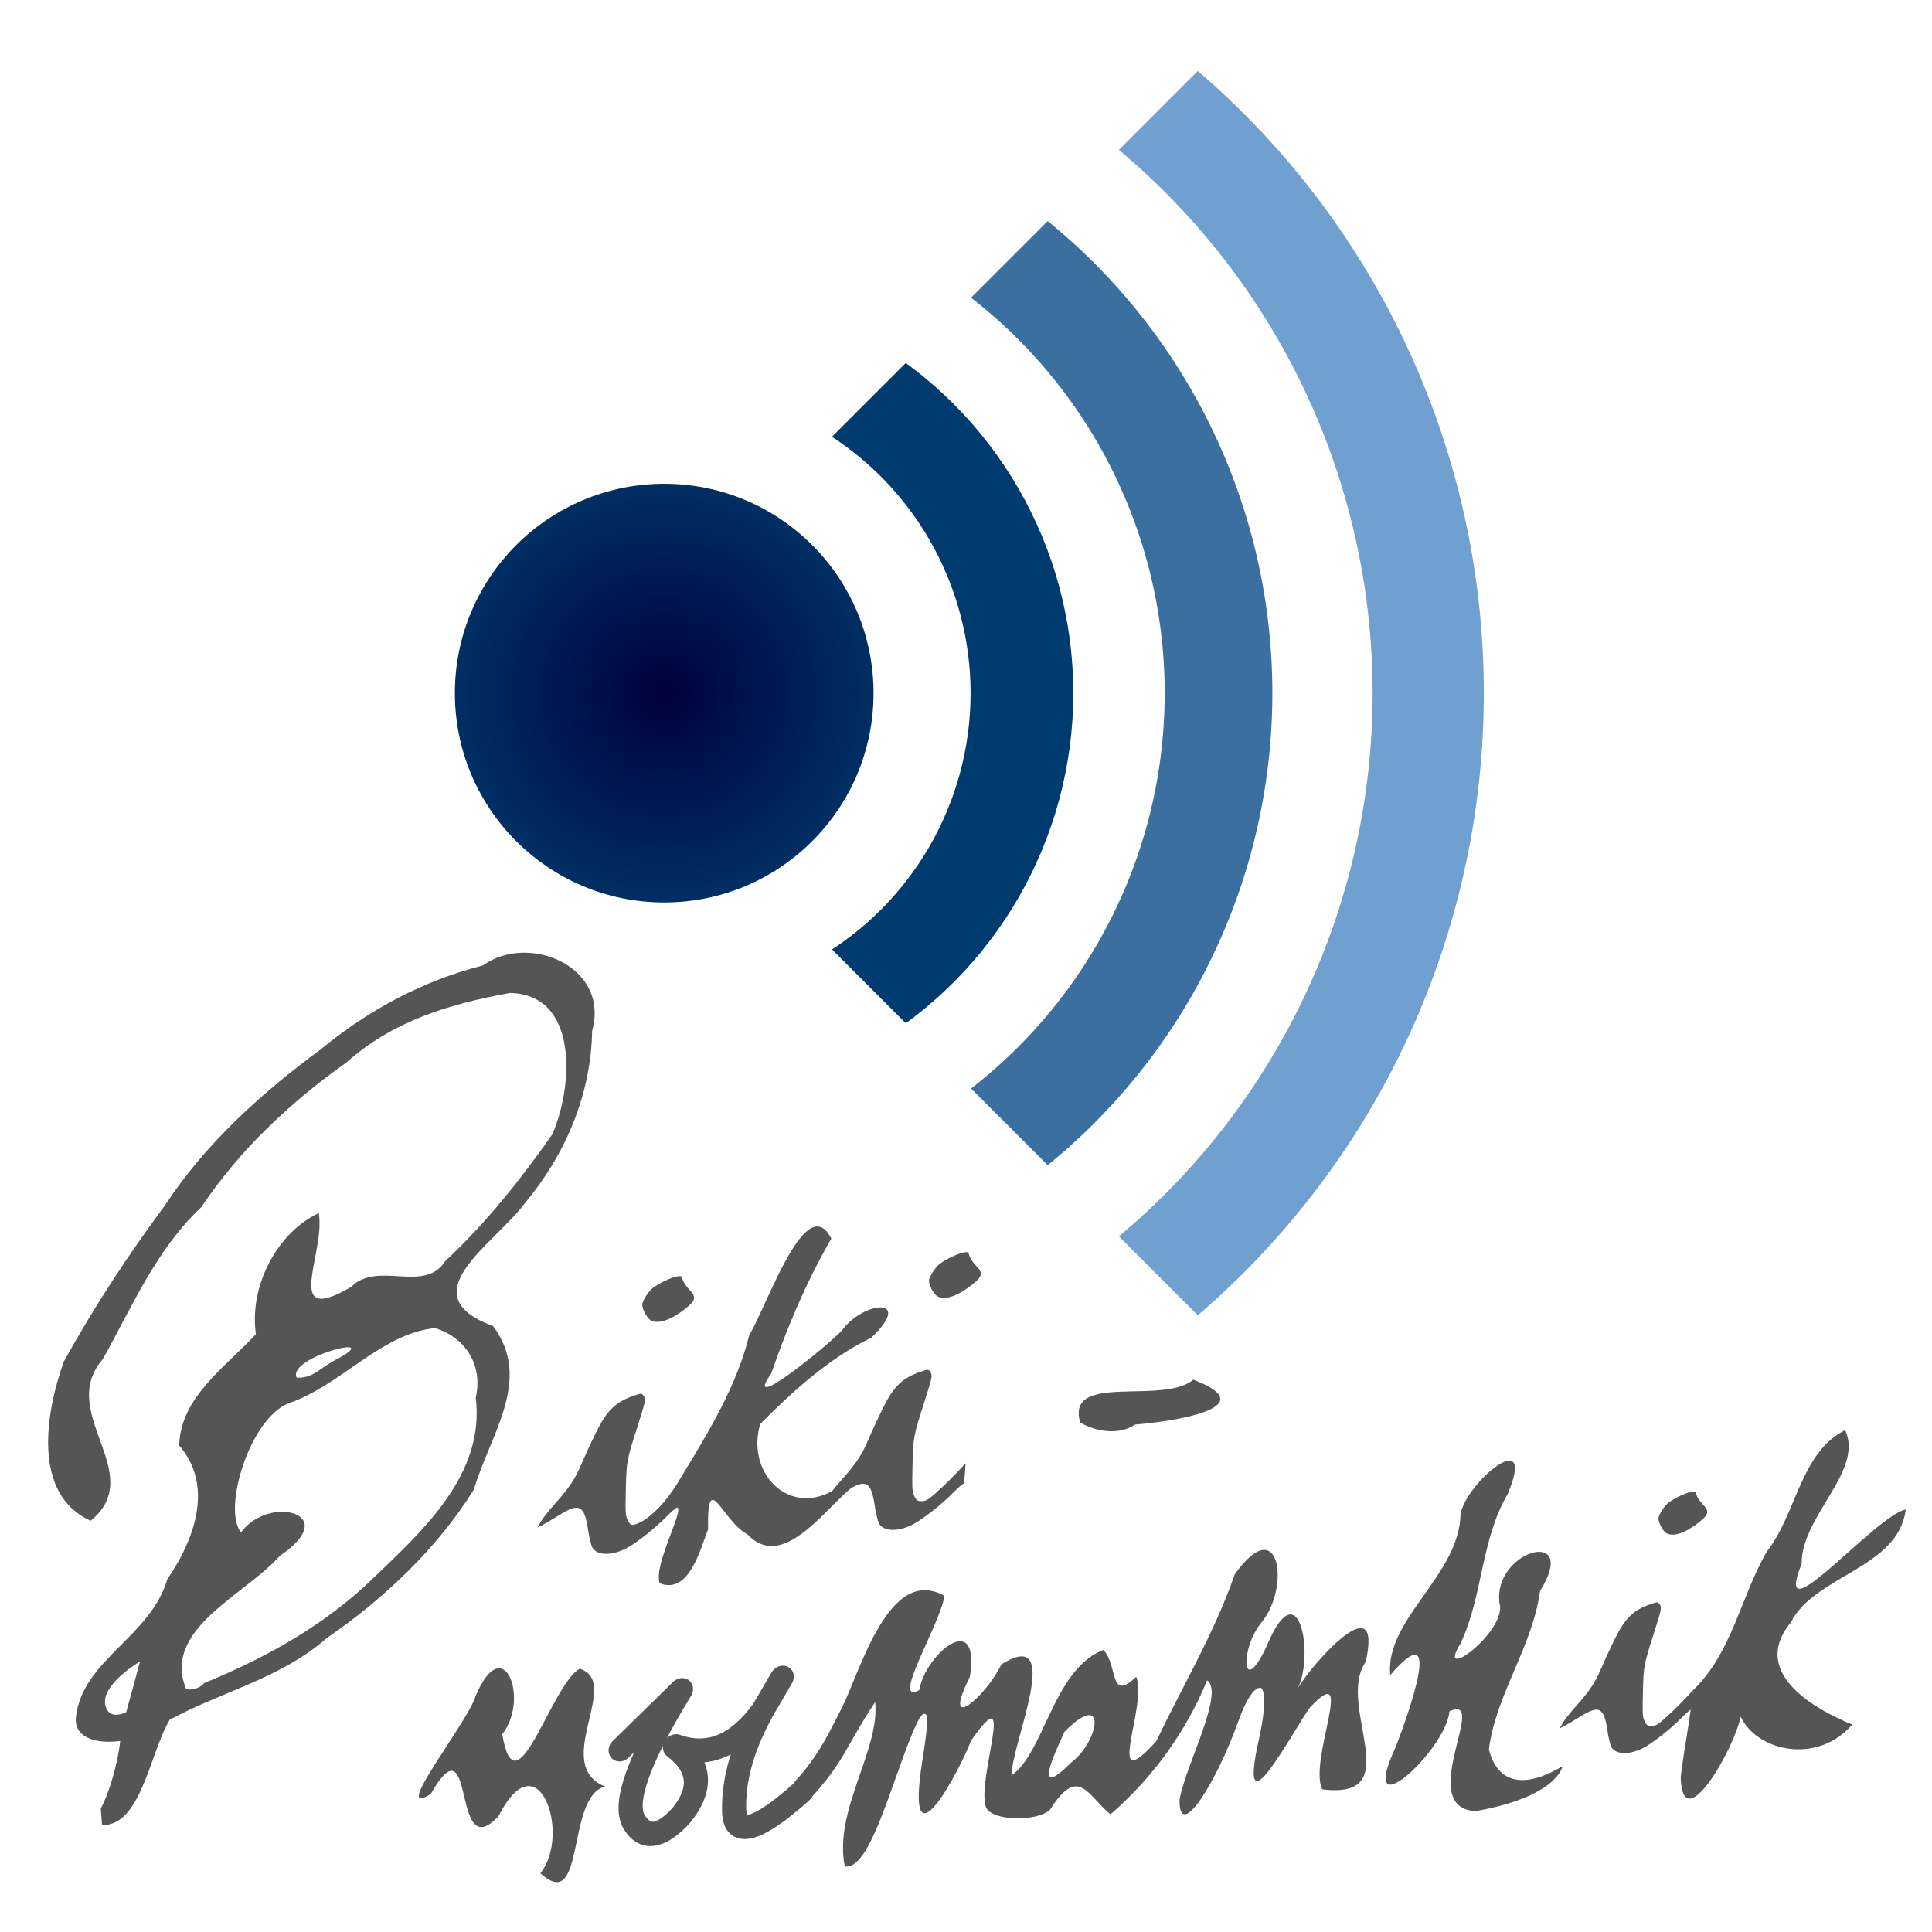 <?xml version="1.0" encoding="UTF-8" standalone="no"?>
<!-- Created with Inkscape (http://www.inkscape.org/) -->

<svg
   xmlns:dc="http://purl.org/dc/elements/1.1/"
   xmlns:cc="http://creativecommons.org/ns#"
   xmlns:rdf="http://www.w3.org/1999/02/22-rdf-syntax-ns#"
   xmlns:svg="http://www.w3.org/2000/svg"
   xmlns="http://www.w3.org/2000/svg"
   xmlns:sodipodi="http://sodipodi.sourceforge.net/DTD/sodipodi-0.dtd"
   xmlns:inkscape="http://www.inkscape.org/namespaces/inkscape"
   width="42.333mm"
   height="42.333mm"
   viewBox="0 0 150 150"
   id="svg2"
   version="1.1"
   inkscape:version="0.92.1 r15371"
   sodipodi:docname="Wikiquote-logo-be-work.svg">
  <defs
     id="defs4">
    <clipPath
       id="clip">
      <path
         d="M -25,0 275,300 575,0 275,-300 Z"
         id="path3143"
         inkscape:connector-curvature="0" />
    </clipPath>
    <radialGradient
       id="MyGradient"
       gradientUnits="userSpaceOnUse"
       r="59.1"
       cx="0"
       cy="0">
      <stop
         offset="0%"
         stop-color="#00003b"
         id="stop3138" />
      <stop
         offset="100%"
         stop-color="#002f64"
         id="stop3140" />
    </radialGradient>
    <inkscape:perspective
       id="perspective17"
       inkscape:persp3d-origin="9 : 14 : 1"
       inkscape:vp_z="18 : 21 : 1"
       inkscape:vp_y="0 : 1000 : 0"
       inkscape:vp_x="0 : 21 : 1"
       sodipodi:type="inkscape:persp3d" />
  </defs>
  <sodipodi:namedview
     id="base"
     pagecolor="#ffffff"
     bordercolor="#666666"
     borderopacity="1.0"
     inkscape:pageopacity="0.0"
     inkscape:pageshadow="2"
     inkscape:zoom="4.1493681"
     inkscape:cx="82.279794"
     inkscape:cy="81.494056"
     inkscape:document-units="px"
     inkscape:current-layer="layer1"
     showgrid="false"
     fit-margin-top="0"
     fit-margin-left="0"
     fit-margin-right="0"
     fit-margin-bottom="0"
     inkscape:window-width="1920"
     inkscape:window-height="1016"
     inkscape:window-x="0"
     inkscape:window-y="27"
     inkscape:window-maximized="1"
     showguides="true"
     inkscape:guide-bbox="true" />
  <g
     inkscape:label="Layer 1"
     inkscape:groupmode="layer"
     id="layer1"
     transform="translate(-285.143,-696.158)">
    <g
       id="g4967">
      <g
         transform="matrix(0.275,0,0,0.275,336.712,749.972)"
         id="g3164">
        <circle
           style="fill:url(#MyGradient)"
           cy="0"
           cx="0"
           r="59.1"
           id="circle3145" />
        <g
           style="fill:none"
           clip-path="url(#clip)"
           id="g3147">
          <circle
             cy="0"
             cx="0"
             r="101"
             style="stroke:#003b6f;stroke-width:29"
             id="circle3149" />
          <circle
             cy="0"
             cx="0"
             r="156.5"
             style="stroke:#3b6fa0;stroke-width:30.4"
             id="circle3151" />
          <circle
             cy="0"
             cx="0"
             r="215.7"
             style="stroke:#6fa0d0;stroke-width:31.4"
             id="circle3153" />
        </g>
      </g>
      <g
         id="g4947">
        <path
           id="path4189-3"
           style="fill:#555555;fill-opacity:1;fill-rule:evenodd;stroke:none;stroke-width:1px;stroke-linecap:butt;stroke-linejoin:miter;stroke-opacity:1"
           d="m 368.301,833.008 c 2.2,-1.649 2.832,-5.763 -0.507,-2.404 -0.584,1.301 -2.688,5.59 0.507,2.404 z m 14.727,-5.803 c -0.183,-0.027 -0.805,-0.013 -1.749,2.614 -1.736,4.831 -4.624,9.395 -4.554,6.056 0.461,-2.651 3.522,-8.295 2.139,-9.26 -1.605,3.922 -4.176,7.526 -7.502,10.408 -1.767,-1.416 -2.461,-3.894 -4.708,-0.343 -1.049,0.936 -4.519,0.877 -4.975,-0.227 -0.709,-2.199 2.468,-10.348 -1.143,-5.153 -0.846,2.24 -5.213,10.548 -3.775,1.506 0.501,-3.152 0.389,-3.437 0.26,-3.544 -0.3,-0.251 -0.739,0.557 -1.698,3.166 -1.564,4.257 -2.94,8.903 -4.589,8.638 -0.888,-4.333 2.748,-9.063 2.356,-12.76 -2.423,3.674 -2.338,4.571 -5.092,7.556 -0.524,-0.78 -0.258,0.162 -1.228,-1.289 2.076,-2.216 2.931,-4.308 3.746,-5.837 1.471,-2.98 3.673,-11.062 7.945,-8.682 -0.189,1.965 -4.266,8.583 -1.94,7.322 0.413,-2.724 4.765,-6.421 3.924,-1.032 -2.302,4.599 1.274,1.512 2.441,-0.965 4.965,-3.088 0.764,6.244 0.789,8.622 2.551,-1.749 3.239,-8.215 7.121,-9.738 1.163,1.103 0.434,4.126 2.565,2.079 0.9,2.244 -2.596,9.611 1.557,4.997 2.071,-4.327 4.504,-8.394 6.095,-12.96 3.49,-4.897 4.314,0.974 2.11,3.699 -1.744,2.055 -1.573,6.048 0.356,1.903 2.537,-6.108 3.705,0.699 2.43,3.237 1.15,-1.925 6.65,-8.141 5.262,-2.022 -2.348,3.379 3.375,10.724 -3.363,9.886 -1.119,-2.158 2.707,-10.258 -0.966,-6.35 -1.346,1.839 -5.677,10.201 -3.965,2.498 0.747,-3.364 0.289,-4.006 0.151,-4.026 z m 16.676,9.571 c -4.75,-0.28 1.129,-9.181 -2.024,-7.758 -0.262,3.049 -7.287,9.451 -4.163,2.753 0.853,-2.227 3.902,-10.577 -0.438,-5.558 -0.421,-4.332 5.388,-7.782 5.46,-12.5 0.43,-2.472 5.984,-7.068 3.659,-1.554 -2.096,3.559 -1.909,7.891 -3.661,11.602 -2.033,3.265 3.724,-1.029 3.017,-3.178 -0.47,-4.104 6.285,-5.911 3.154,-0.895 -0.594,4.378 -3.422,7.997 -3.969,12.297 0.677,2.645 2.715,3.086 5.717,1.309 0,0 -0.386,2.359 -6.751,3.48 z"
           inkscape:connector-curvature="0"
           sodipodi:nodetypes="cccccccccccccccccccccccccccccccccccccccccccccccc" />
        <g
           style="overflow:visible;fill:none;fill-opacity:1;stroke:#555555;stroke-width:2;stroke-miterlimit:4;stroke-dasharray:none;stroke-opacity:1"
           id="g3851"
           transform="matrix(0.937,0,0,0.937,424.662,836.807)">
          <g
             id="g8"
             style="fill:none;fill-opacity:1;stroke:#555555;stroke-width:2;stroke-miterlimit:4;stroke-dasharray:none;stroke-opacity:1">
            <g
               id="g10"
               style="fill:none;fill-opacity:1;stroke:#555555;stroke-width:2;stroke-miterlimit:4;stroke-dasharray:none;stroke-opacity:1"
               transform="matrix(1,-0.099,0,1,2.207,-9.526)">
              <path
                 id="path12"
                 d="m -94.678,-9.902 c -3.5,5.367 -4.8,8.867 -3.9,10.5 0.9,1.6 2.2,1.567 3.9,-0.1 1.8,-2.033 1.633,-3.967 -0.5,-5.8 2.7,1.233 5.133,0.467 7.3,-2.3 -1.633,2.767 -2.433,5.4 -2.4,7.9 -0.033,2.467 1.833,2.2 5.6,-0.8 m -15,-5 5,-4.4 m 6.8,2.3 1.55,-2.5"
                 inkscape:connector-curvature="0"
                 style="fill:none;fill-opacity:1;stroke:#555555;stroke-width:2;stroke-linecap:round;stroke-linejoin:round;stroke-miterlimit:4;stroke-dasharray:none;stroke-opacity:1" />
            </g>
          </g>
        </g>
        <path
           style="fill:#555555;fill-opacity:1;stroke-width:0.103"
           d="m 416.454,828.884 c -0.07,0 -0.428,0.307 -0.796,0.682 -0.875,0.893 -2.334,2.024 -3.042,2.359 -1.073,0.508 -2.07,0.444 -2.378,-0.151 -0.084,-0.162 -0.22,-0.748 -0.304,-1.303 -0.264,-1.759 -0.647,-1.948 -2.101,-1.038 -0.495,0.31 -1.056,0.642 -1.247,0.738 l -0.347,0.175 0.236,-0.42 c 0.13,-0.231 0.601,-0.827 1.047,-1.325 1.029,-1.149 1.473,-1.812 1.912,-2.858 0.193,-0.459 0.648,-1.447 1.012,-2.196 0.863,-1.774 1.471,-2.374 2.904,-2.862 0.47,-0.16 0.509,-0.16 0.631,0.007 0.193,0.264 0.173,0.375 -0.379,2.106 -0.849,2.661 -0.849,2.662 -0.902,4.744 -0.043,1.701 -0.027,1.95 0.139,2.272 0.165,0.319 0.232,0.36 0.568,0.35 0.336,-0.009 0.523,-0.143 1.573,-1.124 0.655,-0.612 1.597,-1.641 1.597,-1.641 0,0 -0.033,0.801 -0.125,1.485 z m -1.952,-13.704 c -0.273,-0.174 -0.596,-0.789 -0.596,-1.135 0,-0.268 0.467,-0.992 0.795,-1.234 0.464,-0.341 1.294,-0.737 1.71,-0.815 0.353,-0.066 0.381,-0.052 0.446,0.224 0.038,0.162 0.255,0.488 0.483,0.725 0.526,0.548 0.481,0.788 -0.258,1.378 -1.091,0.87 -2.056,1.19 -2.58,0.856 z"
           id="path2451"
           sodipodi:nodetypes="cssscccssssssssssssccssssccss"
           inkscape:connector-curvature="0" />
        <path
           id="path4189-3-5"
           style="fill:#555555;fill-opacity:1;fill-rule:evenodd;stroke:none;stroke-width:1px;stroke-linecap:butt;stroke-linejoin:miter;stroke-opacity:1"
           d="m 416.578,827.4 c 3.052,-2.941 3.691,-7.209 5.728,-10.761 2.323,-2.932 2.613,-7.717 6.097,-9.445 1.464,3.186 -3.416,6.663 -3.38,10.372 -2.406,5.988 5.7,-3.738 8.081,-4.211 -0.573,4.58 -7.091,5.101 -8.938,8.789 -3.413,4.173 2.713,7.067 4.791,7.911 -2.7,3.109 -7.381,2.109 -8.671,-0.616 -0.468,2.443 -4.531,9.582 -4.654,4.682 0.44,-3.394 0.668,-3.958 0.944,-6.721 z"
           inkscape:connector-curvature="0"
           sodipodi:nodetypes="cccccccccc" />
      </g>
      <g
         transform="translate(-35.266,-100.469)"
         id="g4938">
        <path
           id="path4189-6"
           style="fill:#555555;fill-opacity:1;fill-rule:evenodd;stroke:none;stroke-width:1px;stroke-linecap:butt;stroke-linejoin:miter;stroke-opacity:1"
           d="m 331.283,925.62 -1.074,3.939 c 0,0 -1.395,0.733 -1.631,-0.597 -0.284,-1.595 2.705,-3.342 2.705,-3.342 z m 31.082,16.446 c 2.412,-2.989 -0.155,-10.559 -3.24,-4.448 -3.732,4.065 -1.726,-7.861 -5.28,-1.701 -3.199,2.003 2.899,-5.586 3.483,-7.595 2.184,-5.201 4.225,0.254 2.073,2.943 1.062,6.323 3.778,-3.829 6.014,-5.077 3.333,1.024 -2.247,7.43 1.969,9.145 -3.054,0.756 -1.477,9.976 -5.019,6.734 z m -34.132,-5.019 c 0.878,-1.7 1.4,-4.109 1.51,-5.249 -2.35,0.29 -3.601,-0.529 -3.439,-1.875 0.537,-4.464 5.775,-6.184 7.095,-10.687 2.33,-3.399 3.493,-7.416 0.924,-10.382 0.083,-3.734 3.582,-6.081 5.955,-8.64 -0.542,-3.76 1.673,-7.917 4.877,-9.4 0.562,3.086 -2.901,8.915 2.525,5.722 2.041,-2.055 5.672,0.546 7.292,-1.989 3.168,-2.96 5.875,-6.355 8.323,-9.86 1.638,-3.769 2.032,-10.87 -3.303,-10.967 -4.611,0.844 -9.007,2.12 -12.687,5.395 -4.316,3.061 -8.31,6.803 -11.267,11.235 -3.538,3.33 -5.378,7.755 -7.659,11.819 -3.607,4.162 3.539,8.88 -0.93,12.527 -4.601,-2.061 -3.476,-8.497 -2.081,-12.365 2.351,-4.249 4.979,-8.252 7.884,-12.174 3.115,-4.748 7.491,-8.703 12.047,-12.047 3.724,-3.082 7.97,-5.343 12.6,-6.525 3.524,-2.549 9.883,0.056 8.482,5.084 -0.089,4.983 -2.09,9.632 -5.258,13.42 -2.37,3.163 -8.997,7.072 -2.435,9.491 3.117,4.171 -0.239,8.432 -1.49,12.699 -2.834,4.552 -6.978,8.477 -11.397,11.51 -3.595,3.162 -8.13,4.142 -12.214,6.358 -1.545,2.558 -2.229,8.285 -5.257,8.172 l -0.097,-1.271 z m 8.031,-9.745 c 4.765,-1.957 9.373,-4.489 13.186,-8.208 3.91,-3.745 8.618,-8.053 7.896,-13.958 0.57,-2.447 -0.739,-4.657 -3.168,-5.398 -4.208,0.443 -7.289,4.438 -11.334,5.833 -3.016,1.139 -5.196,8.199 -3.72,10.039 2.065,-2.948 7.97,-1.545 3.008,1.814 -2.687,3.059 -9.182,5.673 -7.27,10.352 0.506,0.092 1.059,-0.084 1.402,-0.473 z m 10.15,-25.071 c 4.287,-2.226 -3.785,-0.272 -2.968,1.36 1.3,0.026 1.603,-0.612 2.968,-1.36 z m 25.209,17.319 c -0.634,-1.827 3.547,-8.399 0.021,-4.86 -8.418,3.63 -2.311,-7.639 -3.51,-1.245 -0.094,2.663 2.712,2.148 5.221,-2.241 2.108,-3.454 4.24,-6.959 5.22,-10.894 1.533,-2.657 4.434,-11.287 6.378,-7.52 -1.903,3.288 -3.418,6.847 -4.665,10.477 -2.394,3.375 4.598,-2.345 5.492,-3.352 1.72,-2.323 5.606,-2.609 2.293,0.557 -3.27,1.602 -6.057,4.11 -8.641,6.716 -1.18,3.982 2.561,7.57 6.274,4.753 2.371,-2.381 3.792,-8.644 6.736,-8.672 -2.777,5.974 -3.607,13.517 -3.975,9.252 -1.153,-4.229 -6.159,7.357 -10.022,3.237 -1.967,-1.032 -3.148,-5.228 -3.061,-0.402 -0.596,1.502 -1.455,5.098 -3.761,4.195 z m 32.654,-12.474 c -1.139,-3.949 6.405,-1.326 8.784,-3.333 5.818,2.231 -2.097,3.313 -4.517,3.481 -1.232,0.847 -3.043,0.572 -4.267,-0.148 z"
           inkscape:connector-curvature="0"
           sodipodi:nodetypes="ccccccccccccccccccccccccccccccccccccccccccccccccccccccccccccccccccccccccc" />
        <path
           style="fill:#555555;fill-opacity:1;stroke-width:0.11"
           d="m 395.241,911.813 c -0.074,0 -0.455,0.326 -0.845,0.724 -0.929,0.948 -2.478,2.15 -3.23,2.506 -1.139,0.539 -2.199,0.472 -2.525,-0.16 -0.089,-0.172 -0.234,-0.794 -0.322,-1.384 -0.281,-1.868 -0.687,-2.069 -2.231,-1.102 -0.526,0.329 -1.121,0.682 -1.324,0.784 l -0.369,0.186 0.251,-0.446 c 0.138,-0.245 0.638,-0.879 1.112,-1.407 1.093,-1.22 1.564,-1.924 2.03,-3.036 0.205,-0.488 0.688,-1.537 1.075,-2.332 0.916,-1.885 1.563,-2.521 3.085,-3.04 0.499,-0.17 0.541,-0.17 0.67,0.007 0.205,0.28 0.184,0.398 -0.403,2.237 -0.902,2.826 -0.902,2.827 -0.958,5.039 -0.045,1.807 -0.029,2.071 0.148,2.413 0.175,0.338 0.247,0.382 0.604,0.372 0.357,-0.01 0.555,-0.152 1.67,-1.194 0.696,-0.65 1.696,-1.743 1.696,-1.743 0,0 -0.035,0.851 -0.132,1.577 z m -2.073,-14.554 c -0.29,-0.185 -0.633,-0.838 -0.633,-1.205 0,-0.284 0.496,-1.054 0.845,-1.311 0.492,-0.362 1.374,-0.782 1.816,-0.865 0.374,-0.07 0.405,-0.055 0.474,0.238 0.04,0.172 0.271,0.519 0.513,0.77 0.559,0.582 0.511,0.837 -0.274,1.464 -1.158,0.924 -2.184,1.264 -2.74,0.909 z"
           id="path2451-2"
           sodipodi:nodetypes="cssscccssssssssssssccssssccss"
           inkscape:connector-curvature="0" />
        <path
           style="fill:#555555;fill-opacity:1;stroke-width:0.11"
           d="m 372.982,913.673 c -0.074,0 -0.455,0.326 -0.845,0.724 -0.929,0.948 -2.478,2.15 -3.23,2.506 -1.139,0.539 -2.199,0.472 -2.525,-0.16 -0.089,-0.172 -0.234,-0.794 -0.322,-1.384 -0.281,-1.868 -0.687,-2.069 -2.231,-1.102 -0.526,0.329 -1.121,0.682 -1.324,0.784 l -0.369,0.186 0.251,-0.446 c 0.138,-0.245 0.638,-0.879 1.112,-1.407 1.093,-1.22 1.564,-1.924 2.03,-3.036 0.205,-0.488 0.688,-1.537 1.075,-2.332 0.916,-1.885 1.563,-2.521 3.085,-3.04 0.499,-0.17 0.541,-0.17 0.67,0.007 0.205,0.28 0.184,0.398 -0.403,2.237 -0.902,2.826 -0.902,2.827 -0.958,5.039 -0.045,1.807 -0.029,2.071 0.148,2.413 0.175,0.338 0.247,0.382 0.604,0.372 0.357,-0.01 0.555,-0.152 1.67,-1.194 0.696,-0.65 1.696,-1.743 1.696,-1.743 0,0 -0.035,0.851 -0.132,1.577 z m -2.073,-14.554 c -0.29,-0.185 -0.633,-0.838 -0.633,-1.205 0,-0.284 0.496,-1.054 0.845,-1.311 0.492,-0.362 1.374,-0.782 1.816,-0.865 0.374,-0.07 0.405,-0.055 0.474,0.238 0.04,0.172 0.271,0.519 0.513,0.77 0.559,0.582 0.511,0.837 -0.274,1.464 -1.158,0.924 -2.184,1.264 -2.74,0.909 z"
           id="path2451-2-2"
           sodipodi:nodetypes="cssscccssssssssssssccssssccss"
           inkscape:connector-curvature="0" />
      </g>
    </g>
  </g>
</svg>
